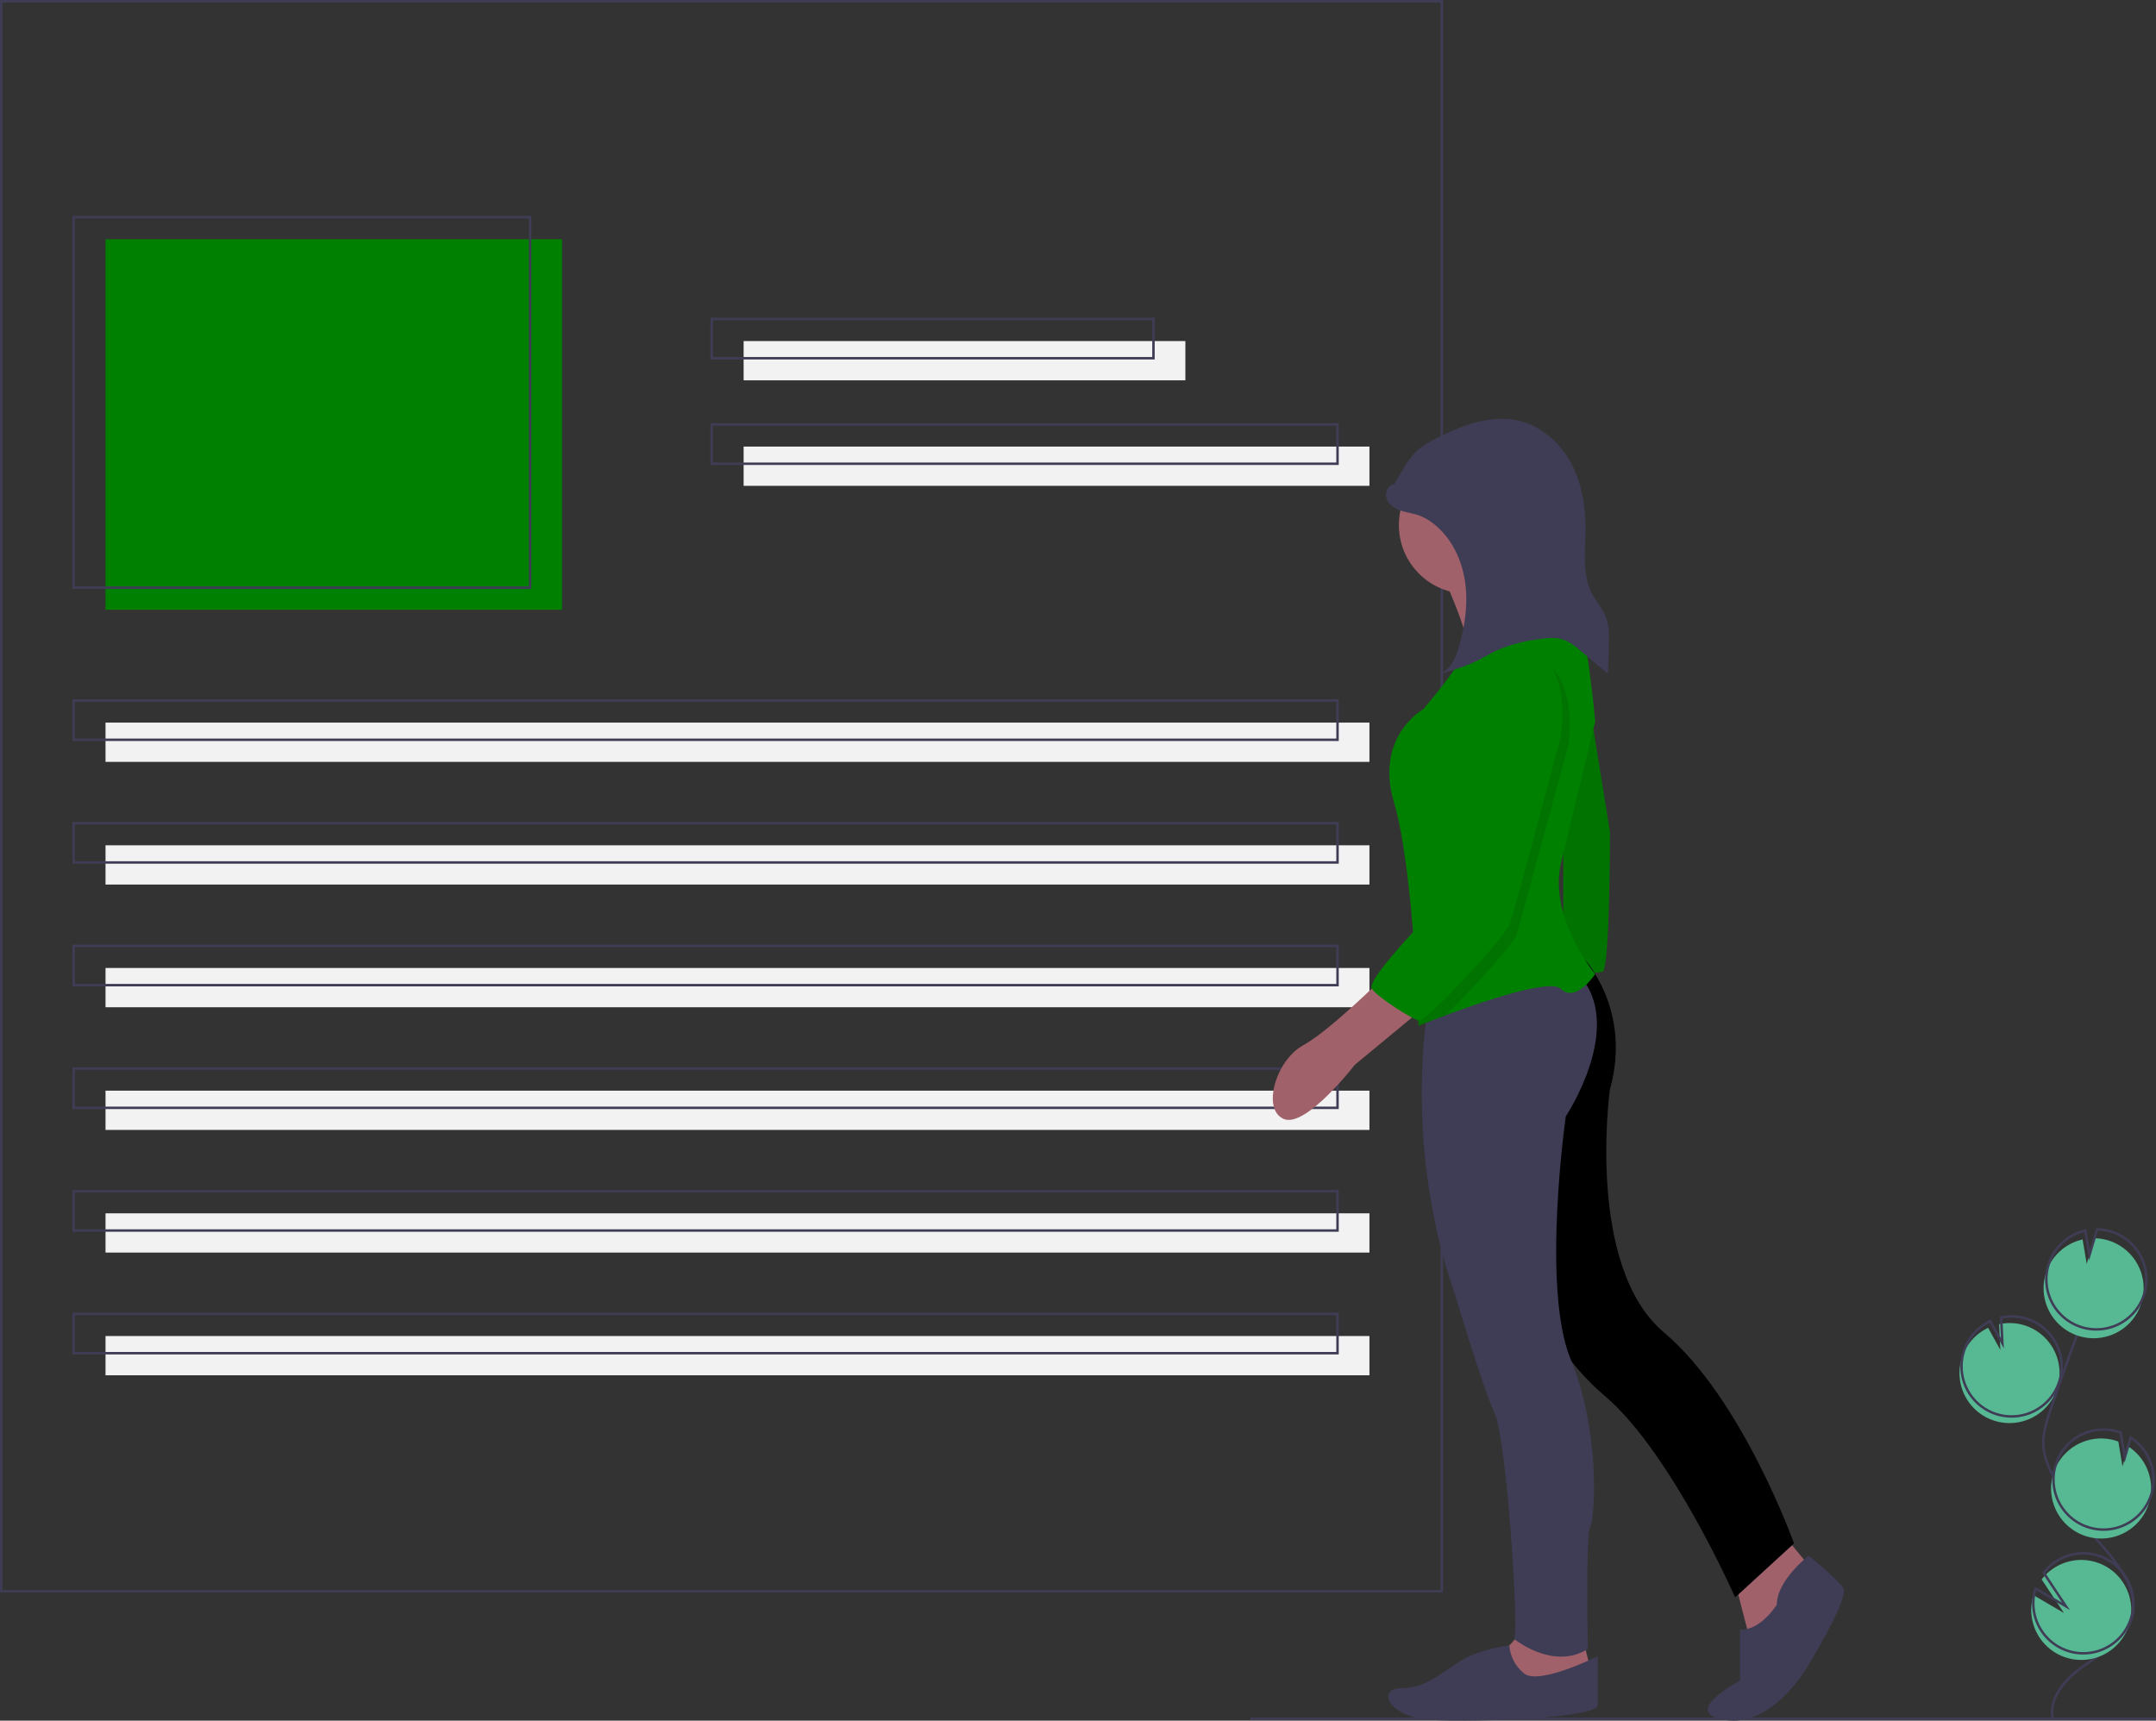 <svg xmlns="http://www.w3.org/2000/svg" xmlns:xlink="http://www.w3.org/1999/xlink" width="878.5" height="701.26" xmlns:v="https://vecta.io/nano"><rect width="100%" height="100%" fill="#333333" stroke="none"/><style><![CDATA[.B{fill:none}.C{stroke:#3f3d56}.D{stroke-miterlimit:10}.E{fill:#f2f2f2}.F{fill:#a0616a}.G{fill:green}.H{fill:#57b894}.I{fill:#3f3d56}]]></style><path d="M43 97.5h186v151H43z" class="G"/><path d="M43 294.5h515v16H43z" class="E"/><path d="M30 88.5h186v151H30z" class="B C D"/><path d="M303 139h180v16H303zm0 43h255v16H303z" class="E"/><path d="M290 130h180v16H290zm0 43h255v16H290zM30 285.5h515v16H30z" class="B C D"/><path d="M43 344.5h515v16H43z" class="E"/><path d="M30 335.5h515v16H30z" class="B C D"/><path d="M43 394.5h515v16H43z" class="E"/><path d="M30 385.5h515v16H30z" class="B C D"/><path d="M43 444.5h515v16H43z" class="E"/><path d="M30 435.5h515v16H30z" class="B C D"/><path d="M43 494.5h515v16H43z" class="E"/><path d="M30 485.5h515v16H30z" class="B C D"/><path d="M43 544.5h515v16H43z" class="E"/><g class="B C D"><path d="M30 535.5h515v16H30z"/><path d="M.5.5h587v648H.5z"/></g><use xlink:href="#B" class="H"/><g class="B C D"><path d="M836.416 700.424c-1.752-8.922 5.84-16.83 13.34-21.973s16.262-10.193 18.82-18.917c3.677-12.54-7.276-24.023-15.802-33.926a122.71 122.71 0 0 1-16.182-24.05c-1.924-3.39-3.234-7.09-3.87-10.935-.672-5.558 1.113-11.09 2.912-16.39q8.99-26.492 19.223-52.54"/><use xlink:href="#B" x="0.839" y="-2.702"/></g><use xlink:href="#C" class="H"/><use xlink:href="#C" x="1.119" y="-3.601" class="B C D"/><path d="M849.196 625.8c9.74 3.533 20.58-.804 25.196-10.08s1.535-20.54-7.158-26.177l-2.39 8.05-1.695-10.09c-.017-.008-.034-.014-.052-.02a20.38 20.38 0 0 0-27.029 22.72 20.38 20.38 0 0 0 13.128 15.599z" class="H"/><path d="M850.166 622.163c9.74 3.533 20.58-.804 25.196-10.08s1.535-20.54-7.158-26.177l-2.39 8.05-1.695-10.09c-.017-.008-.034-.014-.052-.02a20.38 20.38 0 0 0-27.026 22.72 20.38 20.38 0 0 0 13.125 15.599z" class="B C D"/><use xlink:href="#D" class="H"/><use xlink:href="#D" x="0.84" y="-2.701" class="B C D"/><path d="M588 235s12.5 26.5 10.5 34.5A21.9 21.9 0 0 0 600 284l23-1 21.5-20.5S612 240 614 229s-26 6-26 6z" class="F"/><path d="M646 277l10 62s0 56-3 57-16 0-16 0v-63l4-55z" class="G"/><path d="M646 277l10 62s0 56-3 57-16 0-16 0v-63l4-55z" opacity=".1"/><path d="M706 641l8 31 12-9 11-25-14-17-17 20z" class="F"/><g class="I"><path d="M737 634s-13 10-13 20c0 0-7 11-15 10v21s-25 13-6 16 33-21 33-21 18-29 15-33-14-13-14-13z"/><use xlink:href="#E"/></g><use xlink:href="#E" opacity=".1"/><path d="M621 664l-10 11 4 9 12 4 21-8-3-12-24-4z" class="F"/><path d="M651 675s-24 12-30 7c-3.504-2.802-5.674-6.943-5.983-11.42 0 0-12.017 1.42-20.017 6.42s-14 11-24 11-6 12 13 13 67-1 67-6zm-68-271s-13 58 10 124c0 0 11 37 16 48s10 89 8 92c0 0 16 13 30 4 0 0-1-46 1-50s4-39-8-68-2-99-2-99 24-36 6-57z" class="I"/><circle cx="598" cy="214" r="28" class="F"/><path d="M650 397s-8 12-14 6c-4.23-4.23-31.3 4.96-46.93 10.75L578 418s-.43-13.86-1.7-31.4c-1.46-20.14-4.02-45.16-8.3-59.6-8-27 12-38 12-38s17-20 16-23 45-18 45-18c5 1 9 46 9 46l-14 58c-5 22 14 45 14 45z" class="G"/><path d="M564 398s-22 22-33 28-17 26-8 30 29-22 29-22l29-24z" class="F"/><path d="M568.157 197.278c-2.558.228-4.02 3.45-3.194 5.88s3.198 4.022 5.622 4.873 5.014 1.14 7.44 1.983c2.413.882 4.652 2.182 6.614 3.84 6.912 5.66 11.005 14.286 12.308 23.125s.004 17.896-2.452 26.486c-1.302 4.55-3.427 9.537-7.875 11.154 4.862-1.2 9.613-2.812 14.202-4.816 3.363-1.584 6.52-3.59 9.92-5.094a62.19 62.19 0 0 1 15.705-4.118c3.786-.59 7.787-1.04 11.342.39a22.8 22.8 0 0 1 5.945 4.009l11.435 9.608q.3-6.266.394-12.54c.056-3.635.04-7.375-1.298-10.755-1.322-3.337-3.834-6.057-5.514-9.228-4.158-7.847-2.803-17.3-2.726-26.18.08-9.195-1.4-18.565-5.657-26.715s-11.525-14.975-20.4-17.415c-11.95-3.29-24.545 1.606-35.53 7.347-2.585 1.23-4.994 2.798-7.164 4.664a34.82 34.82 0 0 0-5.824 7.941l-5.438 9.112" class="I"/><path d="M639 304l-21 77c-1.44 3.6-18.38 22.7-28.93 32.75L578 418s-.43-13.86-1.7-31.4c8.14-9.03 16.7-17.6 16.7-17.6s9-55 8-76 20-26 20-26c24 3 18 37 18 37z" opacity=".1"/><path d="M618 263s-21 5-20 26-8 76-8 76-34 34-31 38 15.853 11.864 18.927 12.932S613 382 615 377s21-77 21-77 6-34-18-37z" class="G"/><path d="M509.5 700.5h369" class="B C D"/><defs ><path id="B" d="M811.858 578.75c8.135 2.957 17.25.454 22.735-6.244s6.138-16.13 1.633-23.52-13.188-11.13-21.654-9.326l.5 10.49-4.963-8.99c-4.87 2.29-8.635 6.418-10.463 11.48-.65 1.773-1.044 3.63-1.172 5.513a20.38 20.38 0 0 0 13.374 20.596z"/><path id="C" d="M833.925 518.068a20.36 20.36 0 0 1 14.67-12.925l1.678 9.973 3.11-10.475a20.38 20.38 0 0 1 11.271 37.152 20.38 20.38 0 0 1-30.731-23.726z"/><path id="D" d="M827.977 659.658c1.667 9.487 9.75 16.51 19.378 16.834s18.165-6.14 20.467-15.492-2.262-19.04-10.94-23.22-19.098-1.71-24.977 5.918l9.08 13.668-12.408-7.255a20.19 20.19 0 0 0-.601 9.547z"/><path id="E" d="M645.926 391.273S665 412 656 444c0 0-10 72 22 99s53 86 53 86l-24 22s-26-59-53-82-30-49-30-49v-91l-5-38z"/></defs></svg>